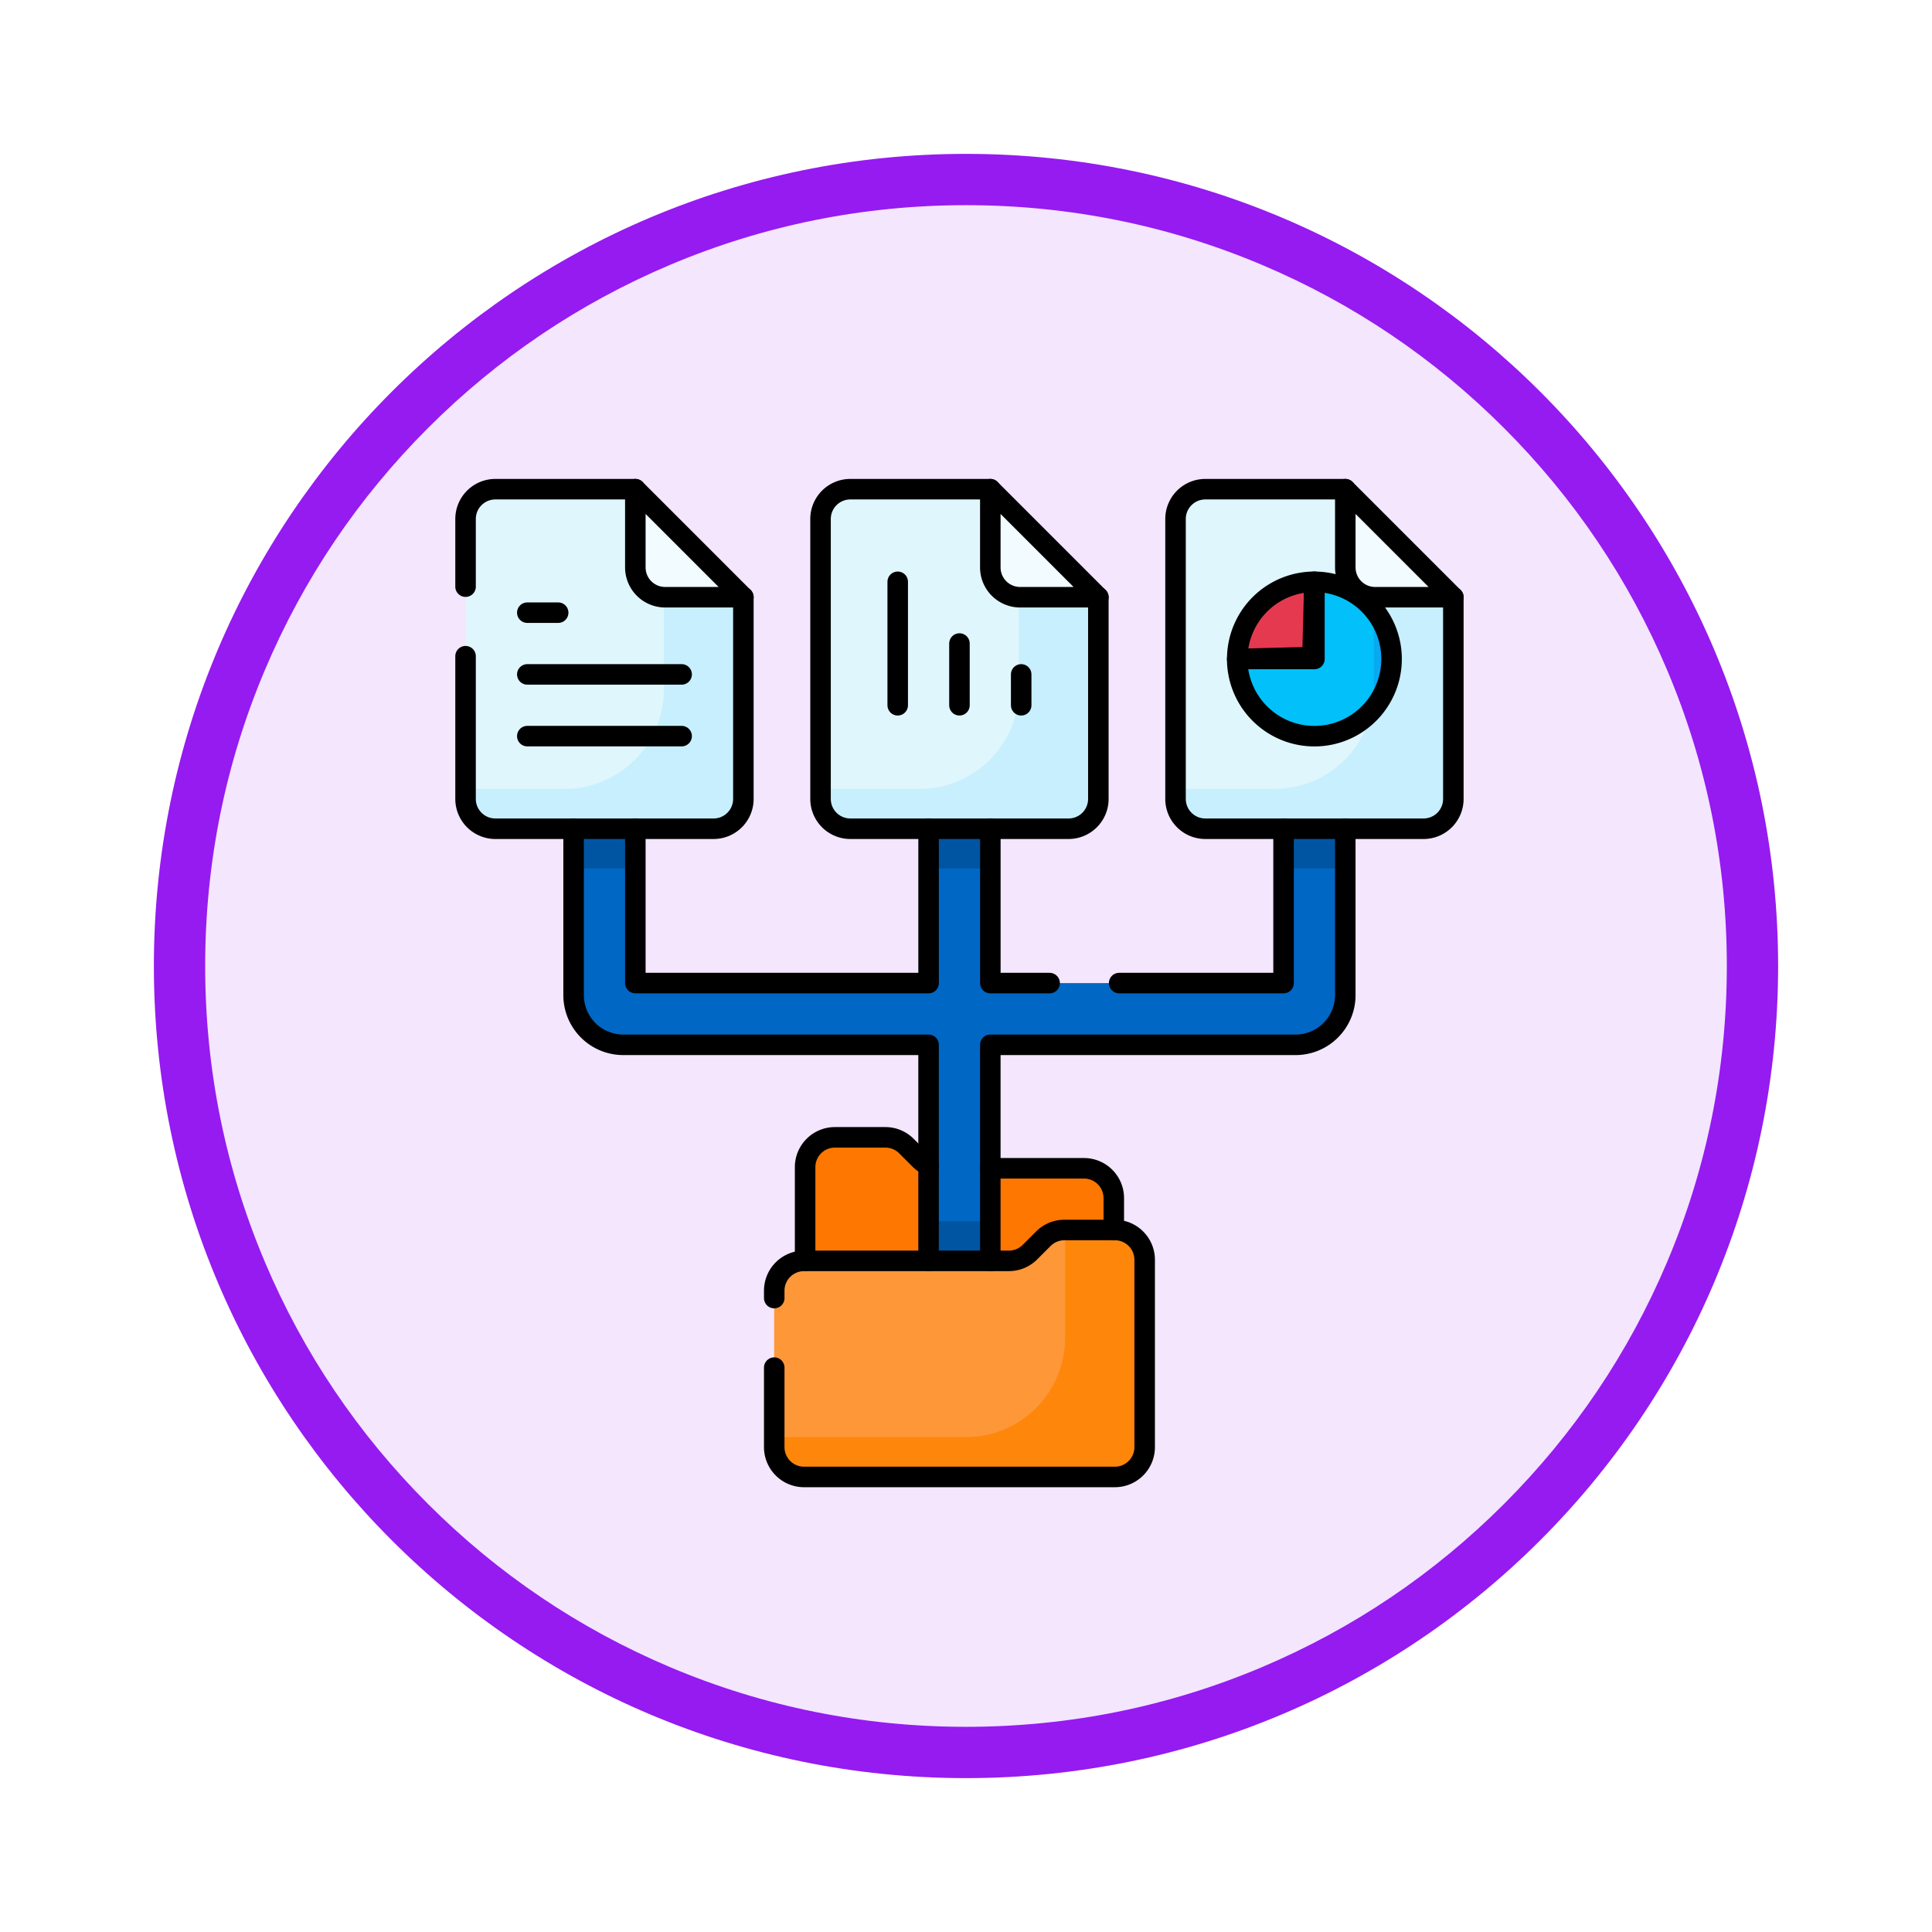 <svg xmlns="http://www.w3.org/2000/svg" xmlns:xlink="http://www.w3.org/1999/xlink" width="113" height="113" viewBox="0 0 113 113">
  <defs>
    <filter id="Trazado_982547" x="0" y="0" width="113" height="113" filterUnits="userSpaceOnUse">
      <feOffset dy="3" input="SourceAlpha"/>
      <feGaussianBlur stdDeviation="3" result="blur"/>
      <feFlood flood-opacity="0.161"/>
      <feComposite operator="in" in2="blur"/>
      <feComposite in="SourceGraphic"/>
    </filter>
  </defs>
  <g id="Grupo_1202563" data-name="Grupo 1202563" transform="translate(-323.883 -10796.885)">
    <g id="Grupo_1201938" data-name="Grupo 1201938" transform="translate(332.883 10802.885)">
      <g id="Grupo_1201898" data-name="Grupo 1201898">
        <g id="Grupo_1201680" data-name="Grupo 1201680">
          <g id="Grupo_1201330" data-name="Grupo 1201330">
            <g id="Grupo_1172010" data-name="Grupo 1172010">
              <g id="Grupo_1171046" data-name="Grupo 1171046">
                <g id="Grupo_1148525" data-name="Grupo 1148525">
                  <g transform="matrix(1, 0, 0, 1, -9, -6)" filter="url(#Trazado_982547)">
                    <g id="Trazado_982547-2" data-name="Trazado 982547" transform="translate(9 6)" fill="#f3e6fd">
                      <path d="M 47.5 93.5 C 41.289 93.5 35.265 92.284 29.595 89.886 C 24.118 87.569 19.198 84.252 14.973 80.027 C 10.748 75.802 7.431 70.882 5.114 65.405 C 2.716 59.735 1.5 53.711 1.5 47.5 C 1.5 41.289 2.716 35.265 5.114 29.595 C 7.431 24.118 10.748 19.198 14.973 14.973 C 19.198 10.748 24.118 7.431 29.595 5.114 C 35.265 2.716 41.289 1.5 47.5 1.5 C 53.711 1.5 59.735 2.716 65.405 5.114 C 70.882 7.431 75.802 10.748 80.027 14.973 C 84.252 19.198 87.569 24.118 89.886 29.595 C 92.284 35.265 93.5 41.289 93.5 47.5 C 93.5 53.711 92.284 59.735 89.886 65.405 C 87.569 70.882 84.252 75.802 80.027 80.027 C 75.802 84.252 70.882 87.569 65.405 89.886 C 59.735 92.284 53.711 93.5 47.5 93.5 Z" stroke="none"/>
                      <path d="M 47.5 3 C 41.491 3 35.664 4.176 30.18 6.496 C 24.881 8.737 20.122 11.946 16.034 16.034 C 11.946 20.122 8.737 24.881 6.496 30.18 C 4.176 35.664 3 41.491 3 47.5 C 3 53.509 4.176 59.336 6.496 64.82 C 8.737 70.119 11.946 74.878 16.034 78.966 C 20.122 83.054 24.881 86.263 30.18 88.504 C 35.664 90.824 41.491 92 47.5 92 C 53.509 92 59.336 90.824 64.82 88.504 C 70.119 86.263 74.878 83.054 78.966 78.966 C 83.054 74.878 86.263 70.119 88.504 64.82 C 90.824 59.336 92 53.509 92 47.5 C 92 41.491 90.824 35.664 88.504 30.18 C 86.263 24.881 83.054 20.122 78.966 16.034 C 74.878 11.946 70.119 8.737 64.82 6.496 C 59.336 4.176 53.509 3 47.5 3 M 47.5 0 C 73.734 0 95 21.266 95 47.5 C 95 73.734 73.734 95 47.5 95 C 21.266 95 0 73.734 0 47.5 C 0 21.266 21.266 0 47.5 0 Z" stroke="none" fill="#951bf1"/>
                    </g>
                  </g>
                </g>
              </g>
            </g>
          </g>
        </g>
      </g>
    </g>
    <g id="data-collection_8089701_2_" data-name="data-collection_8089701 (2)" transform="translate(343.613 10817.997)">
      <path id="Trazado_1042224" data-name="Trazado 1042224" d="M180.087,346.295h14.567a1.744,1.744,0,0,0,1.744-1.744v-7.345a1.744,1.744,0,0,0-1.744-1.744h-8.367a1.744,1.744,0,0,1-1.233-.511l-.784-.784a1.743,1.743,0,0,0-1.233-.511h-2.95a1.744,1.744,0,0,0-1.744,1.744v9.151A1.744,1.744,0,0,0,180.087,346.295Z" transform="translate(-150.983 -288.243)" fill="#fe7701"/>
      <path id="Trazado_1042225" data-name="Trazado 1042225" d="M103.384,162.812v10.833H86.232V162.812H82.621v10.833H65.47V162.812H61.859v11.537a2.906,2.906,0,0,0,2.906,2.906H82.621V191.7h3.611V177.255h17.856a2.906,2.906,0,0,0,2.906-2.906V162.812Z" transform="translate(-48.04 -137.258)" fill="#0067c5"/>
      <path id="Trazado_1042226" data-name="Trazado 1042226" d="M182.733,394.694H164.556a1.744,1.744,0,0,1-1.744-1.744V383.8a1.744,1.744,0,0,1,1.744-1.744h11.978a1.744,1.744,0,0,0,1.233-.511l.784-.784a1.744,1.744,0,0,1,1.233-.511h2.95a1.744,1.744,0,0,1,1.744,1.744v10.956A1.744,1.744,0,0,1,182.733,394.694Z" transform="translate(-137.258 -329.421)" fill="#fe9738"/>
      <rect id="Rectángulo_417659" data-name="Rectángulo 417659" width="3.611" height="4.13" transform="translate(34.581 50.311)" fill="#0055a3"/>
      <rect id="Rectángulo_417660" data-name="Rectángulo 417660" width="3.611" height="4.13" transform="translate(55.344 25.554)" fill="#0055a3"/>
      <rect id="Rectángulo_417661" data-name="Rectángulo 417661" width="3.611" height="4.13" transform="translate(34.581 25.554)" fill="#0055a3"/>
      <rect id="Rectángulo_417662" data-name="Rectángulo 417662" width="3.611" height="4.13" transform="translate(13.819 25.554)" fill="#0055a3"/>
      <path id="Trazado_1042227" data-name="Trazado 1042227" d="M182.733,394.694H164.556a1.744,1.744,0,0,1-1.744-1.744V383.8a1.744,1.744,0,0,1,1.744-1.744h11.978a1.744,1.744,0,0,0,1.233-.511l.784-.784a1.744,1.744,0,0,1,1.233-.511h2.95a1.744,1.744,0,0,1,1.744,1.744v10.956A1.744,1.744,0,0,1,182.733,394.694Z" transform="translate(-137.258 -329.421)" fill="#fe9738"/>
      <path id="Trazado_1042228" data-name="Trazado 1042228" d="M182.734,380.25h-2.906v6.306a5.812,5.812,0,0,1-5.812,5.812h-11.2v.581a1.744,1.744,0,0,0,1.744,1.744h18.178a1.744,1.744,0,0,0,1.744-1.744V381.994A1.744,1.744,0,0,0,182.734,380.25Z" transform="translate(-137.259 -329.42)" fill="#fe860a"/>
      <path id="Trazado_1042229" data-name="Trazado 1042229" d="M196.039,7.5h-8.186a1.744,1.744,0,0,0-1.744,1.744V25.616a1.744,1.744,0,0,0,1.744,1.744h12.761a1.744,1.744,0,0,0,1.744-1.744v-11.8l-4.514-2.708Z" transform="translate(-157.847)" fill="#dff6fd"/>
      <path id="Trazado_1042230" data-name="Trazado 1042230" d="M197.844,36.49l-.136-.272V44.6a5.812,5.812,0,0,1-5.812,5.812h-5.787V51a1.744,1.744,0,0,0,1.744,1.744h12.761A1.744,1.744,0,0,0,202.358,51V39.2Z" transform="translate(-157.847 -25.38)" fill="#c8effe"/>
      <path id="Trazado_1042231" data-name="Trazado 1042231" d="M271.531,12.075V7.5l6.319,6.319h-4.575A1.744,1.744,0,0,1,271.531,12.075Z" transform="translate(-233.339)" fill="#f2fbff"/>
      <path id="Trazado_1042232" data-name="Trazado 1042232" d="M17.43,7.5H9.244A1.744,1.744,0,0,0,7.5,9.244V25.616A1.744,1.744,0,0,0,9.244,27.36H22.005a1.744,1.744,0,0,0,1.744-1.744v-11.8l-4.514-2.708Z" fill="#dff6fd"/>
      <path id="Trazado_1042233" data-name="Trazado 1042233" d="M19.235,36.49l-.136-.272V44.6a5.812,5.812,0,0,1-5.812,5.812H7.5V51a1.744,1.744,0,0,0,1.744,1.744H22.005A1.744,1.744,0,0,0,23.749,51V39.2Z" transform="translate(0 -25.38)" fill="#c8effe"/>
      <path id="Trazado_1042234" data-name="Trazado 1042234" d="M92.922,12.075V7.5l6.319,6.319H94.666A1.744,1.744,0,0,1,92.922,12.075Z" transform="translate(-75.492)" fill="#f2fbff"/>
      <path id="Trazado_1042235" data-name="Trazado 1042235" d="M374.649,7.5h-8.186a1.744,1.744,0,0,0-1.744,1.744V25.616a1.744,1.744,0,0,0,1.744,1.744h12.761a1.744,1.744,0,0,0,1.744-1.744v-11.8l-4.514-2.708Z" transform="translate(-315.694)" fill="#dff6fd"/>
      <path id="Trazado_1042236" data-name="Trazado 1042236" d="M376.454,36.49l-.136-.272V44.6a5.812,5.812,0,0,1-5.812,5.812h-5.787V51a1.744,1.744,0,0,0,1.744,1.744h12.761A1.744,1.744,0,0,0,380.968,51V39.2Z" transform="translate(-315.694 -25.38)" fill="#c8effe"/>
      <path id="Trazado_1042237" data-name="Trazado 1042237" d="M400.295,54.094l-.116,4.4-4.4.116a4.514,4.514,0,1,0,4.514-4.514Z" transform="translate(-343.146 -41.178)" fill="#01c0fa"/>
      <path id="Trazado_1042238" data-name="Trazado 1042238" d="M400.295,54.094a4.514,4.514,0,0,0-4.514,4.514h4.514Z" transform="translate(-343.146 -41.178)" fill="#e53950"/>
      <path id="Trazado_1042239" data-name="Trazado 1042239" d="M463.49,72.813a5.829,5.829,0,0,1-.133,1.241,4.514,4.514,0,0,0,.133-5.915v4.674Z" transform="translate(-402.866 -53.59)" fill="#08a9f1"/>
      <path id="Trazado_1042240" data-name="Trazado 1042240" d="M450.141,12.075V7.5l6.319,6.319h-4.575A1.744,1.744,0,0,1,450.141,12.075Z" transform="translate(-391.186)" fill="#f2fbff"/>
      <path id="Trazado_1042241" data-name="Trazado 1042241" d="M271.531,203.619V190.981h17.856a2.906,2.906,0,0,0,2.906-2.906v-9.732" transform="translate(-233.339 -150.983)" fill="none" stroke="#000" stroke-linecap="round" stroke-linejoin="round" stroke-miterlimit="10" stroke-width="1.2"/>
      <path id="Trazado_1042242" data-name="Trazado 1042242" d="M61.859,178.344v9.732a2.906,2.906,0,0,0,2.906,2.906H82.621V203.62" transform="translate(-48.04 -150.984)" fill="none" stroke="#000" stroke-linecap="round" stroke-linejoin="round" stroke-miterlimit="10" stroke-width="1.2"/>
      <path id="Trazado_1042243" data-name="Trazado 1042243" d="M110.074,178.344v9.027H92.922v-9.027" transform="translate(-75.492 -150.984)" fill="none" stroke="#000" stroke-linecap="round" stroke-linejoin="round" stroke-miterlimit="10" stroke-width="1.2"/>
      <path id="Trazado_1042244" data-name="Trazado 1042244" d="M275,187.371h-3.467v-9.027" transform="translate(-233.339 -150.984)" fill="none" stroke="#000" stroke-linecap="round" stroke-linejoin="round" stroke-miterlimit="10" stroke-width="1.2"/>
      <path id="Trazado_1042245" data-name="Trazado 1042245" d="M345.973,178.344v9.027h-9.616" transform="translate(-290.629 -150.984)" fill="none" stroke="#000" stroke-linecap="round" stroke-linejoin="round" stroke-miterlimit="10" stroke-width="1.2"/>
      <path id="Trazado_1042246" data-name="Trazado 1042246" d="M162.812,384.231V383.8a1.744,1.744,0,0,1,1.744-1.744h11.978a1.744,1.744,0,0,0,1.233-.511l.784-.784a1.744,1.744,0,0,1,1.233-.511h2.95a1.744,1.744,0,0,1,1.744,1.744v10.956a1.744,1.744,0,0,1-1.744,1.744H164.556a1.744,1.744,0,0,1-1.744-1.744V388.3" transform="translate(-137.258 -329.421)" fill="none" stroke="#000" stroke-linecap="round" stroke-linejoin="round" stroke-miterlimit="10" stroke-width="1.2"/>
      <path id="Trazado_1042247" data-name="Trazado 1042247" d="M196.039,7.5h-8.186a1.744,1.744,0,0,0-1.744,1.744V25.616a1.744,1.744,0,0,0,1.744,1.744h12.761a1.744,1.744,0,0,0,1.744-1.744v-11.8" transform="translate(-157.847)" fill="none" stroke="#000" stroke-linecap="round" stroke-linejoin="round" stroke-miterlimit="10" stroke-width="1.2"/>
      <path id="Trazado_1042248" data-name="Trazado 1042248" d="M271.531,12.075V7.5l6.319,6.319h-4.575A1.744,1.744,0,0,1,271.531,12.075Z" transform="translate(-233.339)" fill="none" stroke="#000" stroke-linecap="round" stroke-linejoin="round" stroke-miterlimit="10" stroke-width="1.2"/>
      <path id="Trazado_1042249" data-name="Trazado 1042249" d="M7.5,65.309v8.347A1.744,1.744,0,0,0,9.244,75.4H22.005a1.744,1.744,0,0,0,1.744-1.744v-11.8" transform="translate(0 -48.04)" fill="none" stroke="#000" stroke-linecap="round" stroke-linejoin="round" stroke-miterlimit="10" stroke-width="1.2"/>
      <path id="Trazado_1042250" data-name="Trazado 1042250" d="M17.43,7.5H9.244A1.744,1.744,0,0,0,7.5,9.244V13.2" fill="none" stroke="#000" stroke-linecap="round" stroke-linejoin="round" stroke-miterlimit="10" stroke-width="1.2"/>
      <path id="Trazado_1042251" data-name="Trazado 1042251" d="M92.922,12.075V7.5l6.319,6.319H94.666A1.744,1.744,0,0,1,92.922,12.075Z" transform="translate(-75.492)" fill="none" stroke="#000" stroke-linecap="round" stroke-linejoin="round" stroke-miterlimit="10" stroke-width="1.2"/>
      <path id="Trazado_1042252" data-name="Trazado 1042252" d="M374.649,7.5h-8.186a1.744,1.744,0,0,0-1.744,1.744V25.616a1.744,1.744,0,0,0,1.744,1.744h12.761a1.744,1.744,0,0,0,1.744-1.744v-11.8" transform="translate(-315.694)" fill="none" stroke="#000" stroke-linecap="round" stroke-linejoin="round" stroke-miterlimit="10" stroke-width="1.2"/>
      <line id="Línea_988" data-name="Línea 988" y2="3.611" transform="translate(36.387 16.527)" fill="none" stroke="#000" stroke-linecap="round" stroke-linejoin="round" stroke-miterlimit="10" stroke-width="1.2"/>
      <line id="Línea_989" data-name="Línea 989" y2="7.222" transform="translate(32.776 12.916)" fill="none" stroke="#000" stroke-linecap="round" stroke-linejoin="round" stroke-miterlimit="10" stroke-width="1.2"/>
      <line id="Línea_990" data-name="Línea 990" y1="1.805" transform="translate(39.998 18.333)" fill="none" stroke="#000" stroke-linecap="round" stroke-linejoin="round" stroke-miterlimit="10" stroke-width="1.2"/>
      <line id="Línea_991" data-name="Línea 991" x2="1.806" transform="translate(11.111 14.722)" fill="none" stroke="#000" stroke-linecap="round" stroke-linejoin="round" stroke-miterlimit="10" stroke-width="1.2"/>
      <line id="Línea_992" data-name="Línea 992" x2="9.027" transform="translate(11.111 18.333)" fill="none" stroke="#000" stroke-linecap="round" stroke-linejoin="round" stroke-miterlimit="10" stroke-width="1.2"/>
      <line id="Línea_993" data-name="Línea 993" x2="9.027" transform="translate(11.111 21.943)" fill="none" stroke="#000" stroke-linecap="round" stroke-linejoin="round" stroke-miterlimit="10" stroke-width="1.2"/>
      <path id="Trazado_1042253" data-name="Trazado 1042253" d="M400.295,54.094a4.514,4.514,0,0,0-4.514,4.514h4.514Z" transform="translate(-343.146 -41.178)" fill="none" stroke="#000" stroke-linecap="round" stroke-linejoin="round" stroke-miterlimit="10" stroke-width="1.2"/>
      <path id="Trazado_1042254" data-name="Trazado 1042254" d="M400.295,54.094l-.116,4.4-4.4.116a4.514,4.514,0,1,0,4.514-4.514Z" transform="translate(-343.146 -41.178)" fill="none" stroke="#000" stroke-linecap="round" stroke-linejoin="round" stroke-miterlimit="10" stroke-width="1.2"/>
      <path id="Trazado_1042255" data-name="Trazado 1042255" d="M450.141,12.075V7.5l6.319,6.319h-4.575A1.744,1.744,0,0,1,450.141,12.075Z" transform="translate(-391.186)" fill="none" stroke="#000" stroke-linecap="round" stroke-linejoin="round" stroke-miterlimit="10" stroke-width="1.2"/>
      <path id="Trazado_1042256" data-name="Trazado 1042256" d="M278.753,352.8v-1.867a1.744,1.744,0,0,0-1.744-1.744h-5.478" transform="translate(-233.339 -301.969)" fill="none" stroke="#000" stroke-linecap="round" stroke-linejoin="round" stroke-miterlimit="10" stroke-width="1.2"/>
      <path id="Trazado_1042257" data-name="Trazado 1042257" d="M185.566,335.3a1.74,1.74,0,0,1-.511-.354l-.784-.784a1.744,1.744,0,0,0-1.233-.511h-2.95a1.744,1.744,0,0,0-1.744,1.744v5.478" transform="translate(-150.984 -288.242)" fill="none" stroke="#000" stroke-linecap="round" stroke-linejoin="round" stroke-miterlimit="10" stroke-width="1.2"/>
    </g>
  </g>
</svg>
